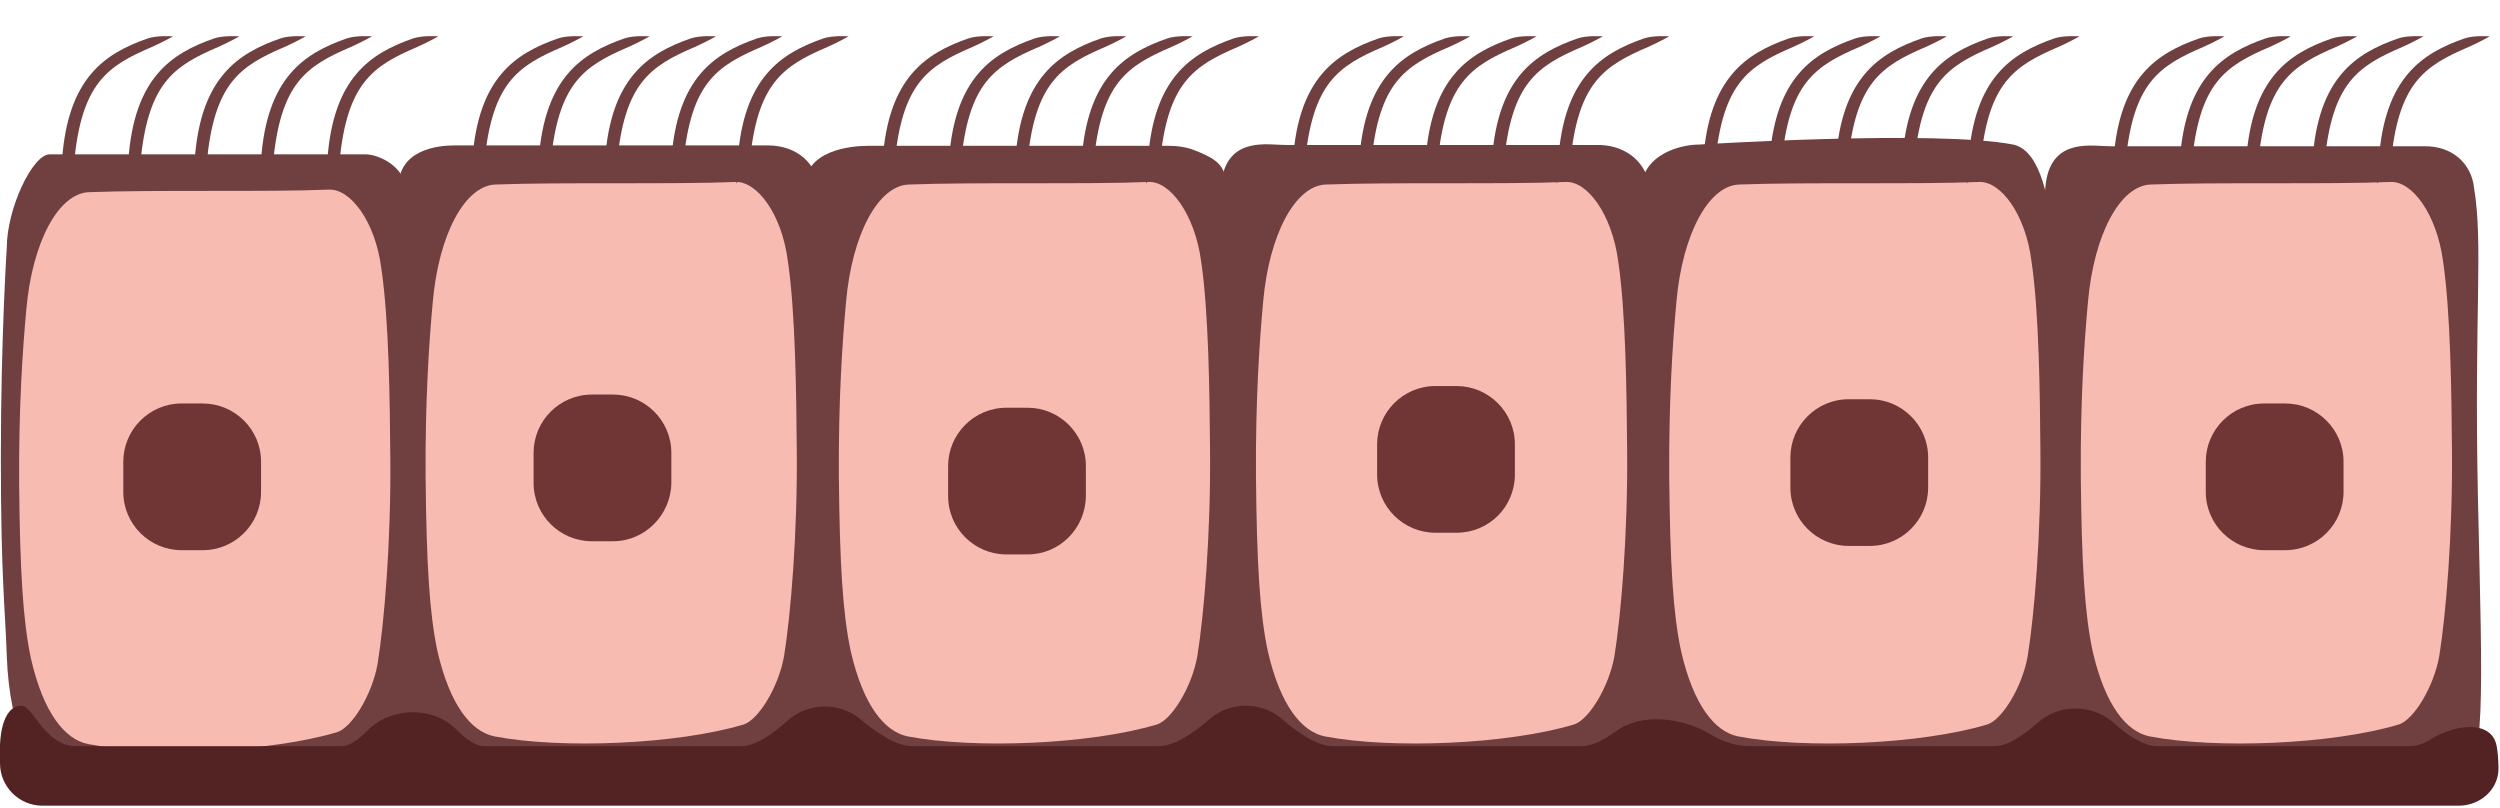 <svg width="588" height="190" viewBox="0 0 588 190" fill="none" xmlns="http://www.w3.org/2000/svg">
<path d="M95.5 44.3C96.7 50.4 97.1 83.3 97.2 107.4C97.3 134.9 96.9 169.1 96.5 175.3C95.6 187 87.3 185.2 80.8 185.2L15.8 185.1C7.9 185.1 2.2 171.3 1.6 154.4C1.2 142.7 0.2 135.9 0.2 107.6C0.2 79.3 1.6 58.2 1.6 58.2C1.6 49.2 7.6 36.3 11.7 36.3H85.6C88.2 36.1 94.8 38.5 95.5 44.3Z" fill="#703F3F"/>
<path d="M89.7 63.2C91.5 75.3 91.7 94.7 91.8 107.6C92 126.9 90.4 146.4 88.8 156.2C87.5 163.4 82.8 171.1 79.3 172.2C63.6 176.9 36.4 178 20.7 175C15.2 173.9 10.2 167.6 7.3 155C5.4 146.1 4.7 134.6 4.5 113.7C4.4 95.9 5.3 82.4 6.2 72.7C7.6 57 13.7 45.5 20.9 45.2C36.9 44.6 63 45.2 77.3 44.6C82.4 44.3 88.3 52.1 89.7 63.2Z" fill="#F7BBB2"/>
<path d="M47.7 129.4H42.7C35.2 129.4 29 123.3 29 115.7V108.6C29 101.1 35.1 94.9 42.7 94.9H47.7C55.2 94.9 61.4 101 61.4 108.6V115.7C61.4 123.2 55.3 129.4 47.7 129.4Z" fill="#703535"/>
<path d="M192.7 44.2C194.9 57.5 192.7 73.5 193.6 116.6C194.7 165.6 193.5 185.9 187 185.9C187 185.9 154 186.5 143.3 186.5C132.2 186.5 98.7 185.6 98.7 185.6C90.8 185.6 93.7 171.5 93.7 126.5C93.7 108.9 93.7 44.1 93.7 44.1C93.7 35.2 102.9 34.2 106.9 34.2H180.8C187.6 34.3 192 38.5 192.7 44.2Z" fill="#703F3F"/>
<path d="M185.3 61.4C187.1 73.5 187.3 92.9 187.4 105.8C187.6 125.1 186 144.6 184.4 154.4C183.1 161.6 178.4 169.3 174.9 170.4C159.2 175.1 132 176.2 116.3 173.2C110.8 172.1 105.8 165.8 102.9 153.2C101 144.3 100.3 132.8 100.1 111.9C100 94.1 100.9 80.6 101.8 70.9C103.2 55.2 109.3 43.7 116.5 43.4C132.5 42.8 158.6 43.4 172.9 42.8C178 42.5 183.9 50.3 185.3 61.4Z" fill="#F7BBB2"/>
<path d="M144.2 127.3H139.2C131.7 127.3 125.5 121.2 125.5 113.6V106.5C125.5 99 131.6 92.8 139.2 92.8H144.2C151.7 92.8 157.9 98.9 157.9 106.5V113.6C157.8 121.1 151.7 127.3 144.2 127.3Z" fill="#703535"/>
<path d="M288.2 42.2C289.5 56.4 289.1 85 289.1 111.4C289.1 134 295.5 165.8 289.5 179.4C286.9 189.4 251.2 186 241.7 185.6C231.9 185.2 194.6 186 194.6 186C186.7 186 190 163.9 191 126.6C191.4 109 189.2 44.2 189.2 44.2C189.2 35.3 200.1 34.3 204.2 34.3H275C277 34.3 279.1 34.6 281.1 35.4C284.6 36.8 288 38.3 288.2 42.2Z" fill="#703F3F"/>
<path d="M282.5 61.4C284.3 73.5 284.5 92.9 284.6 105.8C284.8 125.1 283.2 144.6 281.6 154.4C280.3 161.6 275.6 169.3 272.1 170.4C256.4 175.1 229.2 176.2 213.5 173.2C208 172.1 203 165.8 200.1 153.2C198.2 144.3 197.5 132.8 197.3 111.9C197.2 94.1 198.1 80.6 199 70.9C200.4 55.2 206.5 43.7 213.7 43.4C229.7 42.8 255.8 43.4 270.1 42.8C275.1 42.5 281 50.3 282.5 61.4Z" fill="#F7BBB2"/>
<path d="M241.7 130.4H236.7C229.2 130.4 223 124.3 223 116.7V109.6C223 102.1 229.1 95.9 236.7 95.9H241.7C249.2 95.9 255.4 102 255.4 109.6V116.7C255.3 124.3 249.2 130.4 241.7 130.4Z" fill="#703535"/>
<path d="M388 44.2C390.2 57.5 388 73.5 388.9 116.6C390 165.6 392.9 177.2 386.8 182.7C382.4 186.5 348.9 186.1 338.2 186.1C327.2 186.1 290.8 190.1 287.3 180.3C282.3 166.5 289.5 153.9 288.3 108.7C287.7 86.9 285.8 51.2 287.4 42C289.2 32.1 298.3 34.1 302.4 34.1H376.3C382.8 34.3 387.4 38.5 388 44.2Z" fill="#703F3F"/>
<path d="M380.6 61.4C382.4 73.5 382.6 92.9 382.7 105.8C382.9 125.1 381.3 144.6 379.7 154.4C378.4 161.6 373.7 169.3 370.2 170.4C354.5 175.1 327.3 176.2 311.6 173.2C306.1 172.1 301.1 165.8 298.2 153.2C296.3 144.3 295.6 132.8 295.4 111.9C295.3 94.1 296.2 80.6 297.1 70.9C298.5 55.2 304.6 43.7 311.8 43.4C327.8 42.8 353.9 43.4 368.2 42.8C373.3 42.5 379.1 50.3 380.6 61.4Z" fill="#F7BBB2"/>
<path d="M342.6 125.3H337.6C330.1 125.3 323.9 119.2 323.9 111.6V104.5C323.9 97 330 90.8 337.6 90.8H342.6C350.1 90.8 356.3 96.9 356.3 104.5V111.6C356.3 119.2 350.2 125.3 342.6 125.3Z" fill="#703535"/>
<path d="M482.8 54.4C484.9 67.7 484.6 84.8 484.6 111.3C484.6 133.9 486.5 153.4 485.3 164.6C483.4 181.5 482.2 187.1 475.7 187.1C475.7 187.1 442.3 186.8 433.1 186.4C423.1 185.8 390.4 189.9 387.3 183.1C384.7 177.1 385.4 163.6 386.4 126.2C386.8 108.7 381.3 59.1 386.4 41.9C388.2 35.9 395.6 34 399.6 34C399.6 34 455.4 30.5 473.5 34C480.5 35.5 481.9 48.9 482.8 54.4Z" fill="#703F3F"/>
<path d="M477.8 61.4C479.6 73.5 479.8 92.9 479.9 105.8C480.1 125.1 478.5 144.6 476.9 154.4C475.6 161.6 470.9 169.3 467.4 170.4C451.7 175.1 424.5 176.2 408.8 173.2C403.3 172.1 398.3 165.8 395.4 153.2C393.5 144.3 392.8 132.8 392.6 111.9C392.5 94.1 393.4 80.6 394.3 70.9C395.7 55.2 401.8 43.7 409 43.4C425 42.8 451.1 43.4 465.4 42.8C470.5 42.5 476.4 50.3 477.8 61.4Z" fill="#F7BBB2"/>
<path d="M439.8 128.4H434.8C427.3 128.4 421.1 122.3 421.1 114.7V107.6C421.1 100.1 427.2 93.9 434.8 93.9H439.8C447.3 93.9 453.5 100 453.5 107.6V114.7C453.5 122.2 447.4 128.4 439.8 128.4Z" fill="#703535"/>
<path d="M581.9 44.2C584.1 57.5 581.9 73.5 582.8 116.6C583.9 165.6 584.7 179.8 578.5 185.3C574.1 189.1 541.6 187.1 531 187.1C520 187.1 483.9 191.1 480.4 181.2C475.4 167.4 483.2 154 482.2 109C481.6 87.2 479.7 51.5 481.3 42.3C483.1 32.4 492.2 34.4 496.3 34.4H570.2C576.8 34.3 581.3 38.5 581.9 44.2Z" fill="#703F3F"/>
<path d="M574.6 61.4C576.4 73.5 576.6 92.9 576.7 105.8C576.9 125.1 575.3 144.6 573.7 154.4C572.4 161.6 567.7 169.3 564.2 170.4C548.5 175.1 521.3 176.2 505.6 173.2C500.1 172.1 495.1 165.8 492.2 153.2C490.3 144.3 489.6 132.8 489.4 111.9C489.3 94.1 490.2 80.6 491.1 70.9C492.5 55.2 498.6 43.7 505.8 43.4C521.8 42.8 547.9 43.4 562.2 42.8C567.3 42.5 573.1 50.3 574.6 61.4Z" fill="#F7BBB2"/>
<path d="M537.5 129.4H532.5C525 129.4 518.8 123.3 518.8 115.7V108.6C518.8 101.1 524.9 94.9 532.5 94.9H537.5C545 94.9 551.2 101 551.2 108.6V115.7C551.2 123.2 545.1 129.4 537.5 129.4Z" fill="#703535"/>
<g filter="url(#filter0_ii)">
<path d="M9.49161e-06 175.521C9.49161e-06 175.507 -2.17195e-05 175.498 1.25633e-05 175.484C0.001 175.047 0.083 166 5.069 166C7.794 166 10.528 175.5 17.936 175.5C35.053 175.5 61.019 175.5 80.324 175.5C82.189 175.5 84.321 173.998 86.416 171.85C91.911 166.217 101.808 166.018 107.356 171.597C109.625 173.879 111.919 175.5 113.857 175.5C137.459 175.5 150.692 175.5 174.294 175.5C177.664 175.5 181.666 172.73 185.135 169.571C189.821 165.302 197.348 164.982 202.212 169.048C206.243 172.418 210.902 175.5 214.456 175.5C237.145 175.5 249.866 175.5 272.554 175.5C276.175 175.5 280.714 172.424 284.598 169.058C289.322 164.963 296.728 164.963 301.453 169.058C305.336 172.424 309.876 175.5 313.496 175.5C336.337 175.5 349.143 175.5 371.984 175.5C374.449 175.5 377.354 173.988 380.17 171.925C386.206 167.501 396.036 168.852 402.41 172.775C405.035 174.39 408.15 175.5 411.756 175.5C434.14 175.5 446.69 175.5 469.074 175.5C472.17 175.5 475.986 172.918 479.391 169.896C484.275 165.563 492.086 165.563 496.97 169.896C500.375 172.918 504.191 175.5 507.286 175.5C530.432 175.5 543.409 175.5 566.554 175.5C568.411 175.5 570.084 174.909 571.573 173.962C577.085 170.455 586.044 169.073 587.22 175.5C587.497 177.013 587.616 178.796 587.646 180.575C587.729 185.665 583.371 189.5 578.28 189.5H10C4.477 189.5 9.49161e-06 185.023 9.49161e-06 179.5V175.521Z" fill="#532222"/>
</g>
<path d="M40.7 8.556C40.7 8.556 37.756 10.175 35.7 11.056C25.2 15.556 19.128 19.562 17.4 38.556C16.4 40.056 15.3 41.656 14.2 43.156C14.2 41.256 14.4 39.456 14.6 37.556C15.972 18.298 24.7 12.556 34.7 9.056C36.994 8.253 40.7 8.556 40.7 8.556Z" fill="#703F3F"/>
<path d="M56.3 8.556C56.3 8.556 53.356 10.175 51.3 11.056C40.8 15.556 34.728 19.562 33 38.556C32 40.056 30.9 41.656 29.8 43.156C29.8 41.256 30 39.456 30.2 37.556C31.573 18.298 40.3 12.556 50.3 9.056C52.594 8.253 56.3 8.556 56.3 8.556Z" fill="#703F3F"/>
<path d="M71.9 8.556C71.9 8.556 68.956 10.175 66.9 11.056C56.4 15.556 50.328 19.562 48.6 38.556C47.6 40.056 46.5 41.656 45.4 43.156C45.4 41.256 45.6 39.456 45.8 37.556C47.173 18.298 55.9 12.556 65.9 9.056C68.194 8.253 71.9 8.556 71.9 8.556Z" fill="#703F3F"/>
<path d="M87.501 8.556C87.501 8.556 84.556 10.175 82.501 11.056C72.001 15.556 65.928 19.562 64.201 38.556C63.2 40.056 62.1 41.656 61.001 43.156C61.001 41.256 61.2 39.456 61.401 37.556C62.773 18.298 71.501 12.556 81.501 9.056C83.794 8.253 87.501 8.556 87.501 8.556Z" fill="#703F3F"/>
<path d="M103.101 8.556C103.101 8.556 100.157 10.175 98.101 11.056C87.601 15.556 81.528 19.562 79.801 38.556C78.801 40.056 77.701 41.656 76.601 43.156C76.601 41.256 76.801 39.456 77.001 37.556C78.373 18.298 87.101 12.556 97.101 9.056C99.394 8.253 103.101 8.556 103.101 8.556Z" fill="#703F3F"/>
<path d="M137.201 8.556C137.201 8.556 134.257 10.175 132.201 11.056C121.701 15.556 115.628 19.562 113.901 38.556C112.901 40.056 111.801 41.656 110.701 43.156C110.701 41.256 110.901 39.456 111.101 37.556C112.473 18.298 121.201 12.556 131.201 9.056C133.494 8.253 137.201 8.556 137.201 8.556Z" fill="#703F3F"/>
<path d="M152.801 8.556C152.801 8.556 149.857 10.175 147.801 11.056C137.301 15.556 131.229 19.562 129.501 38.556C128.501 40.056 127.401 41.656 126.301 43.156C126.301 41.256 126.501 39.456 126.701 37.556C128.073 18.298 136.801 12.556 146.801 9.056C149.094 8.253 152.801 8.556 152.801 8.556Z" fill="#703F3F"/>
<path d="M168.401 8.556C168.401 8.556 165.457 10.175 163.401 11.056C152.901 15.556 146.829 19.562 145.101 38.556C144.101 40.056 143.001 41.656 141.901 43.156C141.901 41.256 142.101 39.456 142.301 37.556C143.673 18.298 152.401 12.556 162.401 9.056C164.694 8.253 168.401 8.556 168.401 8.556Z" fill="#703F3F"/>
<path d="M184.001 8.556C184.001 8.556 181.057 10.175 179.001 11.056C168.501 15.556 162.429 19.562 160.701 38.556C159.701 40.056 158.601 41.656 157.501 43.156C157.501 41.256 157.701 39.456 157.901 37.556C159.273 18.298 168.001 12.556 178.001 9.056C180.295 8.253 184.001 8.556 184.001 8.556Z" fill="#703F3F"/>
<path d="M199.601 8.556C199.601 8.556 196.657 10.175 194.601 11.056C184.101 15.556 178.029 19.562 176.301 38.556C175.301 40.056 174.201 41.656 173.101 43.156C173.101 41.256 173.301 39.456 173.501 37.556C174.873 18.298 183.601 12.556 193.601 9.056C195.895 8.253 199.601 8.556 199.601 8.556Z" fill="#703F3F"/>
<path d="M233.701 8.556C233.701 8.556 230.757 10.175 228.701 11.056C218.201 15.556 212.129 19.562 210.401 38.556C209.401 40.056 208.301 41.656 207.201 43.156C207.201 41.256 207.401 39.456 207.601 37.556C208.973 18.298 217.701 12.556 227.701 9.056C229.995 8.253 233.701 8.556 233.701 8.556Z" fill="#703F3F"/>
<path d="M249.301 8.556C249.301 8.556 246.357 10.175 244.301 11.056C233.801 15.556 227.729 19.562 226.001 38.556C225.001 40.056 223.901 41.656 222.801 43.156C222.801 41.256 223.001 39.456 223.201 37.556C224.573 18.298 233.301 12.556 243.301 9.056C245.595 8.253 249.301 8.556 249.301 8.556Z" fill="#703F3F"/>
<path d="M264.901 8.556C264.901 8.556 261.957 10.175 259.901 11.056C249.401 15.556 243.329 19.562 241.601 38.556C240.601 40.056 239.501 41.656 238.401 43.156C238.401 41.256 238.601 39.456 238.801 37.556C240.174 18.298 248.901 12.556 258.901 9.056C261.195 8.253 264.901 8.556 264.901 8.556Z" fill="#703F3F"/>
<path d="M280.501 8.556C280.501 8.556 277.557 10.175 275.501 11.056C265.001 15.556 258.929 19.562 257.201 38.556C256.201 40.056 255.101 41.656 254.001 43.156C254.001 41.256 254.201 39.456 254.401 37.556C255.774 18.298 264.501 12.556 274.501 9.056C276.795 8.253 280.501 8.556 280.501 8.556Z" fill="#703F3F"/>
<path d="M296.102 8.556C296.102 8.556 293.158 10.175 291.102 11.056C280.602 15.556 274.529 19.562 272.802 38.556C271.802 40.056 270.702 41.656 269.602 43.156C269.602 41.256 269.802 39.456 270.002 37.556C271.374 18.298 280.102 12.556 290.102 9.056C292.395 8.253 296.102 8.556 296.102 8.556Z" fill="#703F3F"/>
<path d="M330.201 8.556C330.201 8.556 327.257 10.175 325.201 11.056C314.701 15.556 308.629 19.562 306.901 38.556C305.901 40.056 304.801 41.656 303.701 43.156C303.701 41.256 303.901 39.456 304.101 37.556C305.473 18.298 314.201 12.556 324.201 9.056C326.495 8.253 330.201 8.556 330.201 8.556Z" fill="#703F3F"/>
<path d="M345.801 8.556C345.801 8.556 342.857 10.175 340.801 11.056C330.301 15.556 324.229 19.562 322.501 38.556C321.501 40.056 320.401 41.656 319.301 43.156C319.301 41.256 319.501 39.456 319.701 37.556C321.073 18.298 329.801 12.556 339.801 9.056C342.095 8.253 345.801 8.556 345.801 8.556Z" fill="#703F3F"/>
<path d="M361.401 8.556C361.401 8.556 358.457 10.175 356.401 11.056C345.901 15.556 339.829 19.562 338.101 38.556C337.101 40.056 336.001 41.656 334.901 43.156C334.901 41.256 335.101 39.456 335.301 37.556C336.674 18.298 345.401 12.556 355.401 9.056C357.695 8.253 361.401 8.556 361.401 8.556Z" fill="#703F3F"/>
<path d="M377.001 8.556C377.001 8.556 374.057 10.175 372.001 11.056C361.501 15.556 355.429 19.562 353.701 38.556C352.701 40.056 351.601 41.656 350.501 43.156C350.501 41.256 350.701 39.456 350.901 37.556C352.274 18.298 361.001 12.556 371.001 9.056C373.295 8.253 377.001 8.556 377.001 8.556Z" fill="#703F3F"/>
<path d="M392.602 8.556C392.602 8.556 389.658 10.175 387.602 11.056C377.102 15.556 371.029 19.562 369.302 38.556C368.302 40.056 367.202 41.656 366.102 43.156C366.102 41.256 366.302 39.456 366.502 37.556C367.874 18.298 376.602 12.556 386.602 9.056C388.895 8.253 392.602 8.556 392.602 8.556Z" fill="#703F3F"/>
<path d="M426.702 8.556C426.702 8.556 423.758 10.175 421.702 11.056C411.202 15.556 405.129 19.562 403.402 38.556C402.402 40.056 401.302 41.656 400.202 43.156C400.202 41.256 400.402 39.456 400.602 37.556C401.974 18.298 410.702 12.556 420.702 9.056C422.995 8.253 426.702 8.556 426.702 8.556Z" fill="#703F3F"/>
<path d="M442.302 8.556C442.302 8.556 439.358 10.175 437.302 11.056C426.802 15.556 420.73 19.562 419.002 38.556C418.002 40.056 416.902 41.656 415.802 43.156C415.802 41.256 416.002 39.456 416.202 37.556C417.574 18.298 426.302 12.556 436.302 9.056C438.595 8.253 442.302 8.556 442.302 8.556Z" fill="#703F3F"/>
<path d="M457.902 8.556C457.902 8.556 454.958 10.175 452.902 11.056C442.402 15.556 436.33 19.562 434.602 38.556C433.602 40.056 432.502 41.656 431.402 43.156C431.402 41.256 431.602 39.456 431.802 37.556C433.174 18.298 441.902 12.556 451.902 9.056C454.195 8.253 457.902 8.556 457.902 8.556Z" fill="#703F3F"/>
<path d="M473.502 8.556C473.502 8.556 470.558 10.175 468.502 11.056C458.002 15.556 451.93 19.562 450.202 38.556C449.202 40.056 448.102 41.656 447.002 43.156C447.002 41.256 447.202 39.456 447.402 37.556C448.774 18.298 457.502 12.556 467.502 9.056C469.795 8.253 473.502 8.556 473.502 8.556Z" fill="#703F3F"/>
<path d="M489.102 8.556C489.102 8.556 486.158 10.175 484.102 11.056C473.602 15.556 467.53 19.562 465.802 38.556C464.802 40.056 463.702 41.656 462.602 43.156C462.602 41.256 462.802 39.456 463.002 37.556C464.374 18.298 473.102 12.556 483.102 9.056C485.396 8.253 489.102 8.556 489.102 8.556Z" fill="#703F3F"/>
<path d="M523.202 8.556C523.202 8.556 520.258 10.175 518.202 11.056C507.702 15.556 501.63 19.562 499.902 38.556C498.902 40.056 497.802 41.656 496.702 43.156C496.702 41.256 496.902 39.456 497.102 37.556C498.474 18.298 507.202 12.556 517.202 9.056C519.496 8.253 523.202 8.556 523.202 8.556Z" fill="#703F3F"/>
<path d="M538.802 8.556C538.802 8.556 535.858 10.175 533.802 11.056C523.302 15.556 517.23 19.562 515.502 38.556C514.502 40.056 513.402 41.656 512.302 43.156C512.302 41.256 512.502 39.456 512.702 37.556C514.074 18.298 522.802 12.556 532.802 9.056C535.096 8.253 538.802 8.556 538.802 8.556Z" fill="#703F3F"/>
<path d="M554.402 8.556C554.402 8.556 551.458 10.175 549.402 11.056C538.902 15.556 532.83 19.562 531.102 38.556C530.102 40.056 529.002 41.656 527.902 43.156C527.902 41.256 528.102 39.456 528.302 37.556C529.675 18.298 538.402 12.556 548.402 9.056C550.696 8.253 554.402 8.556 554.402 8.556Z" fill="#703F3F"/>
<path d="M570.002 8.556C570.002 8.556 567.058 10.175 565.002 11.056C554.502 15.556 548.43 19.562 546.702 38.556C545.702 40.056 544.602 41.656 543.502 43.156C543.502 41.256 543.702 39.456 543.902 37.556C545.275 18.298 554.002 12.556 564.002 9.056C566.296 8.253 570.002 8.556 570.002 8.556Z" fill="#703F3F"/>
<path d="M585.603 8.556C585.603 8.556 582.659 10.175 580.603 11.056C570.103 15.556 564.03 19.562 562.303 38.556C561.303 40.056 560.203 41.656 559.103 43.156C559.103 41.256 559.303 39.456 559.503 37.556C560.875 18.298 569.603 12.556 579.603 9.056C581.896 8.253 585.603 8.556 585.603 8.556Z" fill="#703F3F"/>
<defs>
<filter id="filter0_ii" x="0" y="165.986" width="587.647" height="23.514" filterUnits="userSpaceOnUse" color-interpolation-filters="sRGB">
<feFlood flood-opacity="0" result="BackgroundImageFix"/>
<feBlend mode="normal" in="SourceGraphic" in2="BackgroundImageFix" result="shape"/>
<feColorMatrix in="SourceAlpha" type="matrix" values="0 0 0 0 0 0 0 0 0 0 0 0 0 0 0 0 0 0 127 0" result="hardAlpha"/>
<feOffset dy="4"/>
<feComposite in2="hardAlpha" operator="arithmetic" k2="-1" k3="1"/>
<feColorMatrix type="matrix" values="0 0 0 0 1 0 0 0 0 1 0 0 0 0 1 0 0 0 0.25 0"/>
<feBlend mode="normal" in2="shape" result="effect1_innerShadow"/>
<feColorMatrix in="SourceAlpha" type="matrix" values="0 0 0 0 0 0 0 0 0 0 0 0 0 0 0 0 0 0 127 0" result="hardAlpha"/>
<feOffset dy="-4"/>
<feComposite in2="hardAlpha" operator="arithmetic" k2="-1" k3="1"/>
<feColorMatrix type="matrix" values="0 0 0 0 0 0 0 0 0 0 0 0 0 0 0 0 0 0 0.25 0"/>
<feBlend mode="normal" in2="effect1_innerShadow" result="effect2_innerShadow"/>
</filter>
</defs>
</svg>
